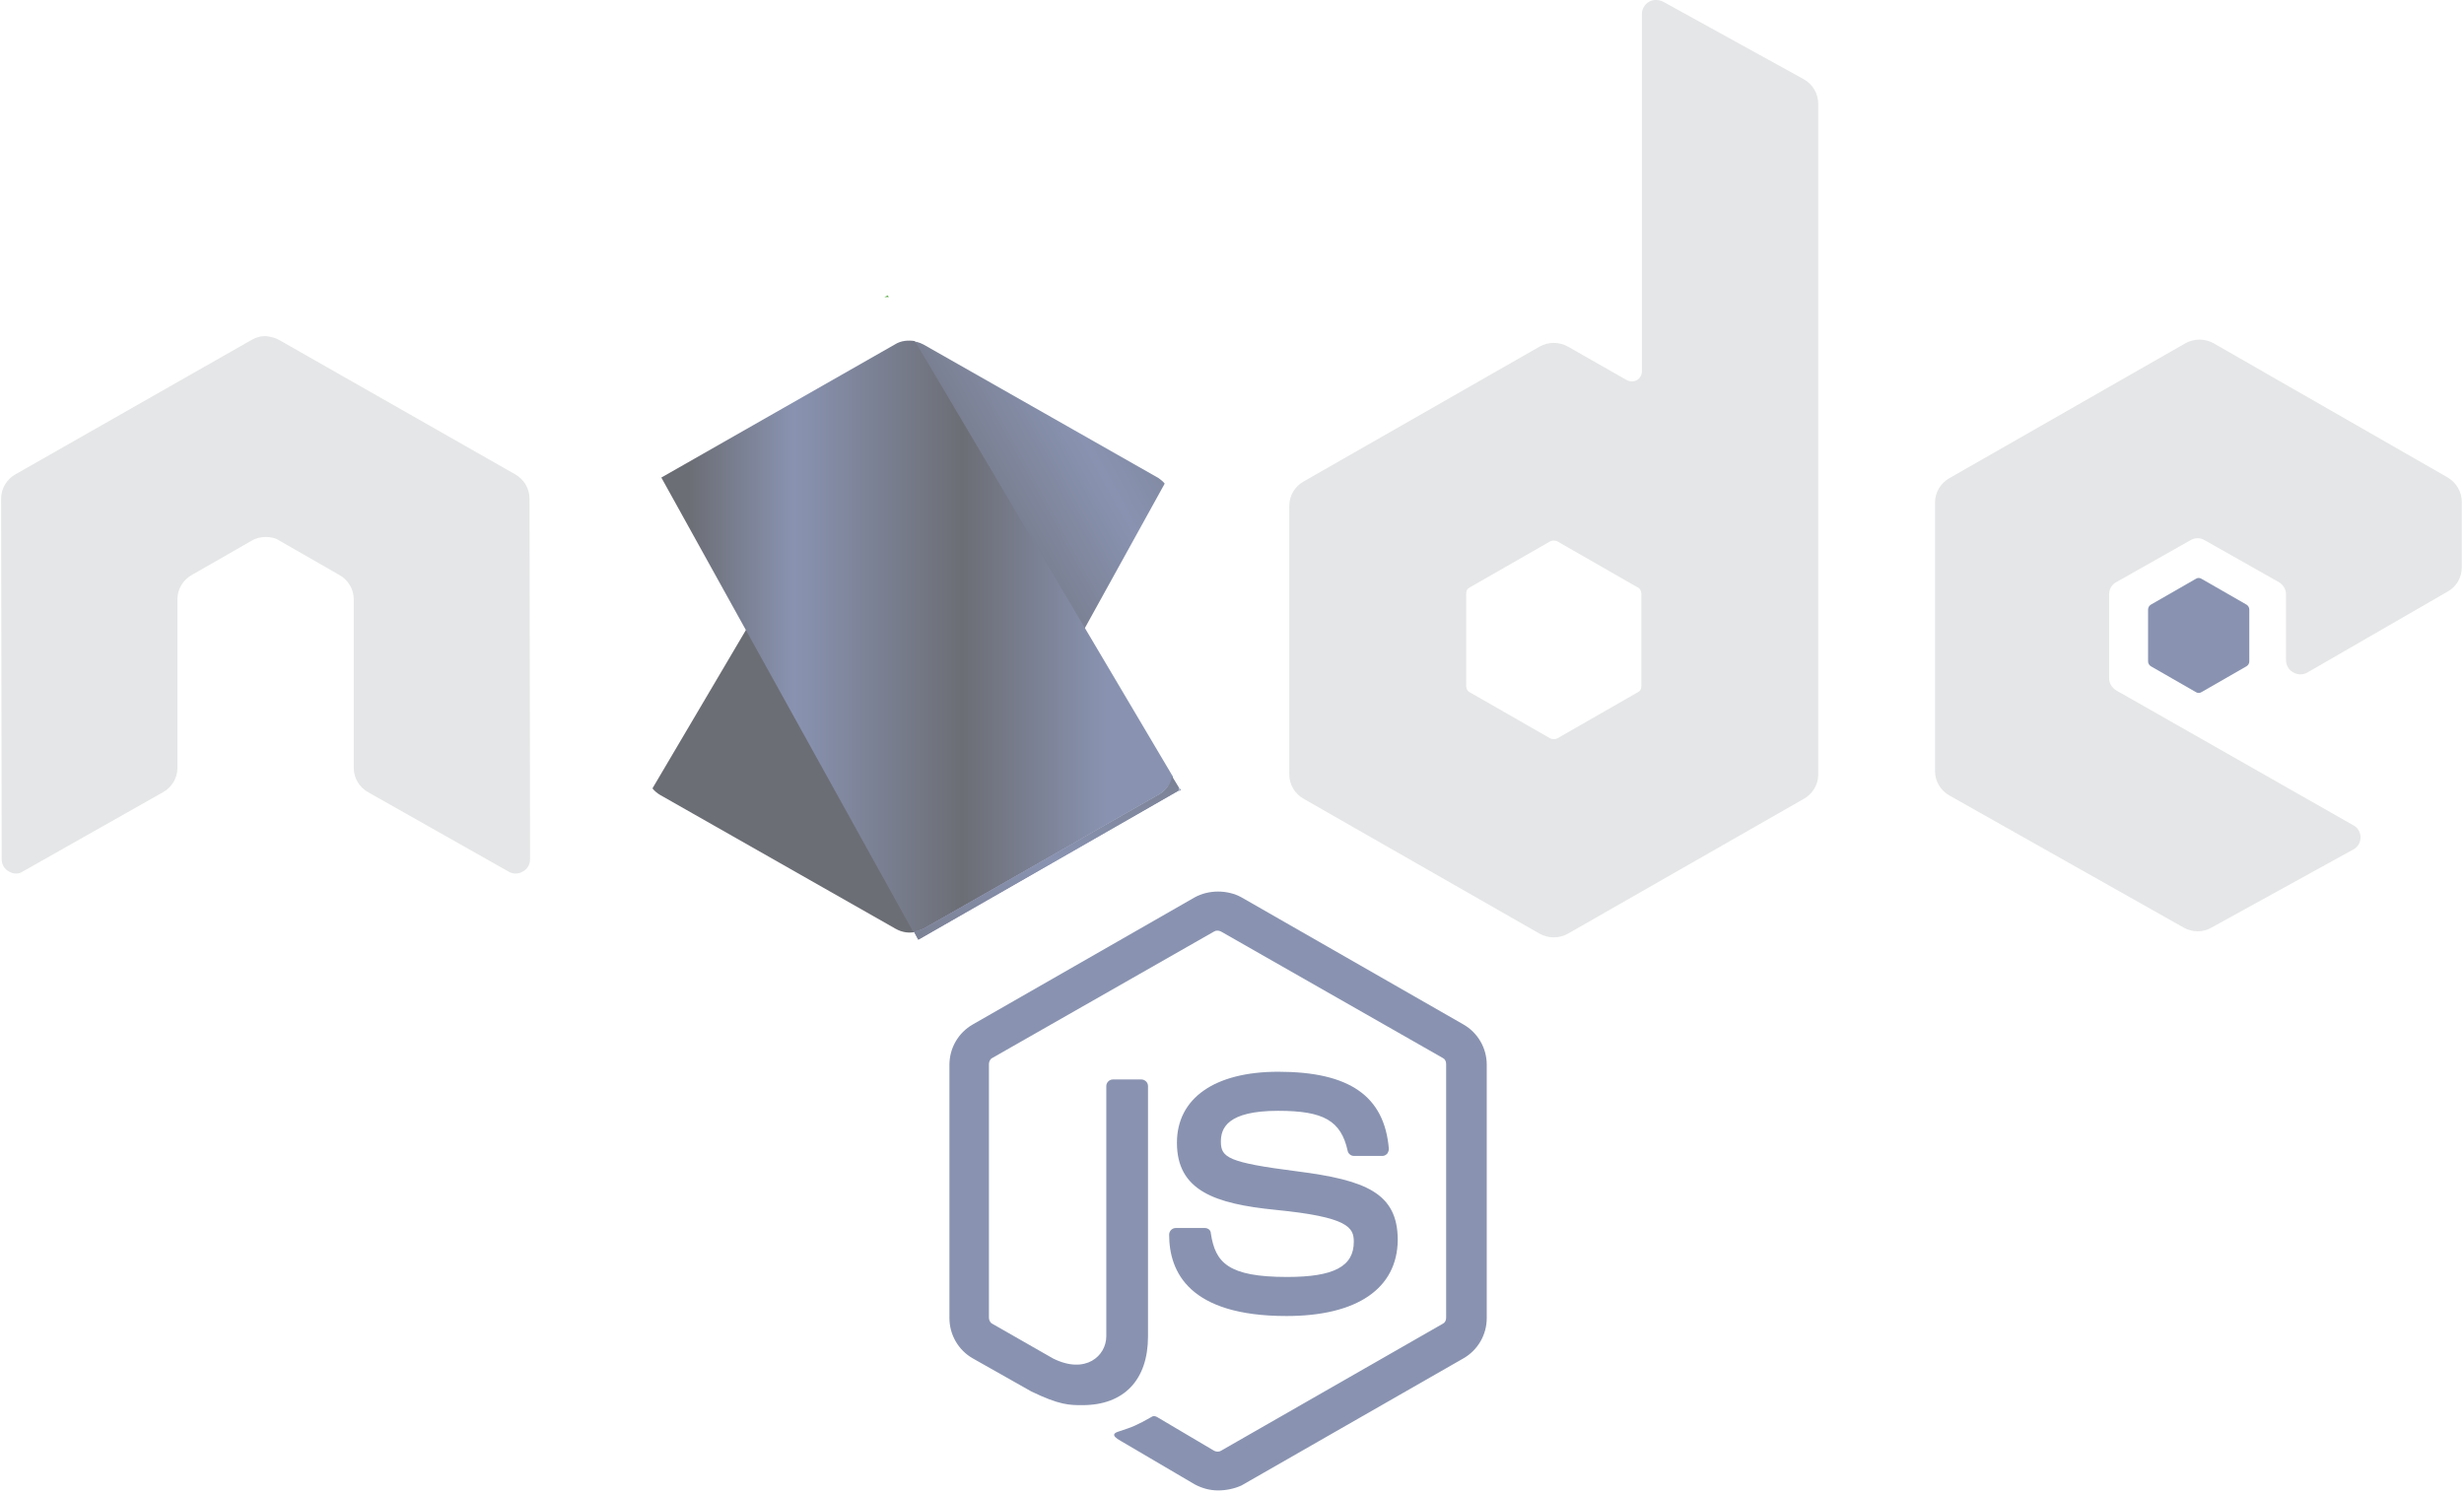 <svg width="239" height="145" viewBox="0 0 239 145" fill="none" xmlns="http://www.w3.org/2000/svg">
<g clip-path="url(#clip0_780_7)">
<path d="M118.151 144.582C117.342 144.582 116.587 144.368 115.885 143.995L108.71 139.779C107.631 139.191 108.17 138.978 108.494 138.871C109.951 138.391 110.22 138.284 111.731 137.431C111.893 137.323 112.109 137.377 112.271 137.484L117.774 140.739C117.989 140.846 118.259 140.846 118.421 140.739L139.947 128.411C140.163 128.304 140.271 128.09 140.271 127.824V103.22C140.271 102.952 140.163 102.74 139.947 102.632L118.421 90.357C118.205 90.25 117.935 90.25 117.774 90.357L96.247 102.632C96.032 102.739 95.923 103.006 95.923 103.219V127.823C95.923 128.037 96.032 128.303 96.247 128.411L102.128 131.773C105.311 133.374 107.307 131.506 107.307 129.638V105.354C107.307 105.034 107.577 104.714 107.955 104.714H110.706C111.03 104.714 111.353 104.981 111.353 105.354V129.638C111.353 133.854 109.033 136.309 104.987 136.309C103.746 136.309 102.775 136.309 100.024 134.975L94.359 131.773C92.956 130.973 92.093 129.478 92.093 127.877V103.273C92.093 101.672 92.956 100.177 94.359 99.377L115.885 87.048C117.234 86.301 119.069 86.301 120.417 87.048L141.943 99.377C143.346 100.177 144.209 101.672 144.209 103.273V127.877C144.209 129.478 143.346 130.973 141.943 131.773L120.417 144.102C119.715 144.422 118.907 144.582 118.151 144.582H118.151ZM124.787 127.663C115.346 127.663 113.403 123.394 113.403 119.765C113.403 119.444 113.673 119.124 114.051 119.124H116.856C117.18 119.124 117.45 119.337 117.45 119.658C117.881 122.486 119.122 123.874 124.841 123.874C129.373 123.874 131.315 122.86 131.315 120.458C131.315 119.071 130.775 118.057 123.708 117.363C117.827 116.775 114.159 115.495 114.159 110.852C114.159 106.529 117.828 103.967 123.978 103.967C130.883 103.967 134.282 106.315 134.714 111.438C134.714 111.599 134.66 111.759 134.552 111.919C134.444 112.026 134.282 112.132 134.12 112.132H131.315C131.045 112.132 130.775 111.919 130.722 111.652C130.074 108.717 128.402 107.756 123.978 107.756C119.014 107.756 118.421 109.464 118.421 110.745C118.421 112.292 119.122 112.773 125.812 113.627C132.448 114.481 135.577 115.708 135.577 120.298C135.523 124.995 131.639 127.663 124.787 127.663Z" fill="#8993B1"/>
<path d="M51.361 48.354C51.361 47.394 50.821 46.486 49.958 46.006L27.083 32.983C26.705 32.77 26.274 32.663 25.842 32.609H25.626C25.195 32.609 24.763 32.77 24.386 32.983L1.511 46.006C0.647 46.486 0.108 47.393 0.108 48.354L0.162 83.365C0.162 83.846 0.432 84.326 0.863 84.54C1.295 84.807 1.834 84.807 2.212 84.54L15.808 76.854C16.671 76.374 17.21 75.467 17.21 74.506V58.121C17.21 57.161 17.75 56.253 18.613 55.773L24.386 52.464C24.817 52.197 25.303 52.09 25.788 52.09C26.274 52.09 26.759 52.197 27.137 52.464L32.91 55.773C33.773 56.253 34.312 57.16 34.312 58.121V74.506C34.312 75.467 34.852 76.374 35.715 76.854L49.311 84.54C49.521 84.671 49.764 84.74 50.012 84.74C50.26 84.74 50.503 84.671 50.713 84.54C51.145 84.326 51.415 83.846 51.415 83.365L51.361 48.354ZM161.312 0.16C160.88 -0.053 160.341 -0.053 159.963 0.16C159.531 0.427 159.261 0.854 159.261 1.334V36.026C159.261 36.346 159.1 36.666 158.776 36.88C158.452 37.039 158.128 37.039 157.805 36.88L152.086 33.624C151.667 33.388 151.193 33.264 150.71 33.264C150.228 33.264 149.754 33.388 149.334 33.624L126.46 46.7C125.596 47.18 125.057 48.087 125.057 49.048V75.146C125.057 76.107 125.596 77.014 126.46 77.495L149.334 90.571C149.754 90.807 150.228 90.931 150.71 90.931C151.193 90.931 151.667 90.807 152.086 90.571L174.961 77.495C175.824 77.014 176.364 76.107 176.364 75.146V10.087C176.364 9.073 175.824 8.166 174.961 7.686L161.312 0.16H161.312ZM159.208 66.554C159.208 66.821 159.1 67.034 158.884 67.141L151.061 71.624C150.952 71.676 150.832 71.704 150.71 71.704C150.589 71.704 150.469 71.676 150.36 71.624L142.537 67.141C142.321 67.034 142.213 66.767 142.213 66.554V57.587C142.213 57.32 142.321 57.107 142.537 57L150.36 52.517C150.469 52.464 150.589 52.437 150.71 52.437C150.832 52.437 150.952 52.464 151.061 52.517L158.884 57C159.1 57.107 159.208 57.374 159.208 57.587V66.554ZM237.435 57.374C238.299 56.894 238.784 55.986 238.784 55.025V48.674C238.784 47.714 238.245 46.806 237.435 46.326L214.722 33.304C214.303 33.068 213.829 32.944 213.347 32.944C212.864 32.944 212.39 33.068 211.971 33.304L189.096 46.379C188.232 46.86 187.693 47.767 187.693 48.727V74.826C187.693 75.787 188.233 76.694 189.096 77.174L211.809 89.983C212.672 90.463 213.697 90.463 214.507 89.983L228.264 82.405C228.696 82.192 228.965 81.711 228.965 81.231C228.965 80.751 228.696 80.27 228.264 80.057L205.281 66.981C204.849 66.714 204.579 66.287 204.579 65.807V57.641C204.579 57.161 204.849 56.681 205.281 56.467L212.456 52.411C212.666 52.28 212.909 52.211 213.158 52.211C213.406 52.211 213.649 52.28 213.859 52.411L221.035 56.467C221.466 56.734 221.736 57.161 221.736 57.641V64.046C221.736 64.526 222.005 65.006 222.437 65.22C222.647 65.35 222.89 65.42 223.139 65.42C223.387 65.42 223.63 65.35 223.84 65.22L237.435 57.374V57.374Z" fill="#E5E6E7"/>
<path d="M212.996 56.146C213.076 56.094 213.17 56.066 213.266 56.066C213.362 56.066 213.455 56.094 213.536 56.146L217.906 58.654C218.067 58.761 218.175 58.921 218.175 59.135V64.152C218.175 64.365 218.068 64.525 217.906 64.632L213.536 67.141C213.455 67.193 213.362 67.221 213.266 67.221C213.17 67.221 213.076 67.193 212.996 67.141L208.626 64.632C208.464 64.525 208.356 64.365 208.356 64.152V59.135C208.356 58.921 208.464 58.761 208.626 58.655L212.996 56.146V56.146Z" fill="#8993B1"/>
<path d="M112.379 46.379L89.558 33.41C89.334 33.298 89.099 33.209 88.856 33.144L63.284 76.481C63.495 76.737 63.751 76.954 64.039 77.121L86.86 90.091C87.508 90.464 88.263 90.571 88.964 90.357L112.972 46.913C112.81 46.7 112.594 46.539 112.379 46.38V46.379Z" fill="url(#paint0_linear_780_7)"/>
<path fill-rule="evenodd" clip-rule="evenodd" d="M86.105 28.66L85.781 28.82H86.213L86.105 28.66V28.66Z" fill="url(#paint1_linear_780_7)"/>
<path fill-rule="evenodd" clip-rule="evenodd" d="M112.433 77.068C113.08 76.694 113.566 76.053 113.782 75.36L88.748 33.09C88.101 32.983 87.399 33.036 86.806 33.41L64.147 46.326L88.586 90.41C88.942 90.353 89.287 90.245 89.611 90.09L112.432 77.068L112.433 77.068Z" fill="url(#paint2_linear_780_7)"/>
<path fill-rule="evenodd" clip-rule="evenodd" d="M114.536 76.641L114.375 76.374V76.748L114.536 76.641H114.536Z" fill="url(#paint3_linear_780_7)"/>
<path fill-rule="evenodd" clip-rule="evenodd" d="M112.433 77.067L89.666 90.037C89.344 90.199 88.998 90.307 88.641 90.357L89.072 91.157L114.321 76.694V76.374L113.674 75.306C113.566 76.053 113.08 76.694 112.433 77.067V77.067Z" fill="url(#paint4_linear_780_7)"/>
<path fill-rule="evenodd" clip-rule="evenodd" d="M112.433 77.067L89.666 90.037C89.344 90.199 88.998 90.307 88.641 90.357L89.072 91.157L114.321 76.694V76.374L113.674 75.306C113.566 76.053 113.08 76.694 112.433 77.067V77.067Z" fill="url(#paint5_linear_780_7)"/>
</g>
<defs>
<linearGradient id="paint0_linear_780_7" x1="84.787" y1="64.768" x2="146.829" y2="30.695" gradientUnits="userSpaceOnUse">
<stop offset="0.138" stop-color="#6C6E75"/>
<stop offset="0.403" stop-color="#8993B1"/>
<stop offset="0.714" stop-color="#6C6E75"/>
<stop offset="0.908" stop-color="#6C6E75"/>
</linearGradient>
<linearGradient id="paint1_linear_780_7" x1="66.743" y1="28.682" x2="108.762" y2="28.682" gradientUnits="userSpaceOnUse">
<stop offset="0.092" stop-color="#6CC04A"/>
<stop offset="0.286" stop-color="#66B848"/>
<stop offset="0.597" stop-color="#54A044"/>
<stop offset="0.862" stop-color="#41873F"/>
</linearGradient>
<linearGradient id="paint2_linear_780_7" x1="61.968" y1="61.724" x2="114.526" y2="61.724" gradientUnits="userSpaceOnUse">
<stop offset="0.092" stop-color="#6C6E75"/>
<stop offset="0.286" stop-color="#8993B1"/>
<stop offset="0.597" stop-color="#6C6E75"/>
<stop offset="0.862" stop-color="#8993B1"/>
</linearGradient>
<linearGradient id="paint3_linear_780_7" x1="98.706" y1="76.509" x2="114.42" y2="76.509" gradientUnits="userSpaceOnUse">
<stop offset="0.092" stop-color="#6C6E75"/>
<stop offset="0.286" stop-color="#8993B1"/>
<stop offset="0.539" stop-color="#6C6E75"/>
<stop offset="0.862" stop-color="#8993B1"/>
</linearGradient>
<linearGradient id="paint4_linear_780_7" x1="61.969" y1="83.275" x2="114.526" y2="83.275" gradientUnits="userSpaceOnUse">
<stop offset="0.092" stop-color="#6C6E75"/>
<stop offset="0.286" stop-color="#8993B1"/>
<stop offset="0.597" stop-color="#8F89B1"/>
<stop offset="0.862" stop-color="#8993B1"/>
</linearGradient>
<linearGradient id="paint5_linear_780_7" x1="122.183" y1="41.849" x2="109.142" y2="110.921" gradientUnits="userSpaceOnUse">
<stop stop-color="#8993B1"/>
<stop offset="0.329" stop-color="#6C6E75"/>
<stop offset="0.635" stop-color="#8993B1"/>
<stop offset="0.932" stop-color="#6C6E75"/>
<stop offset="1" stop-color="#6C6E75"/>
</linearGradient>
<clipPath id="clip0_780_7">
<rect width="239" height="145" fill="white"/>
</clipPath>
</defs>
</svg>
